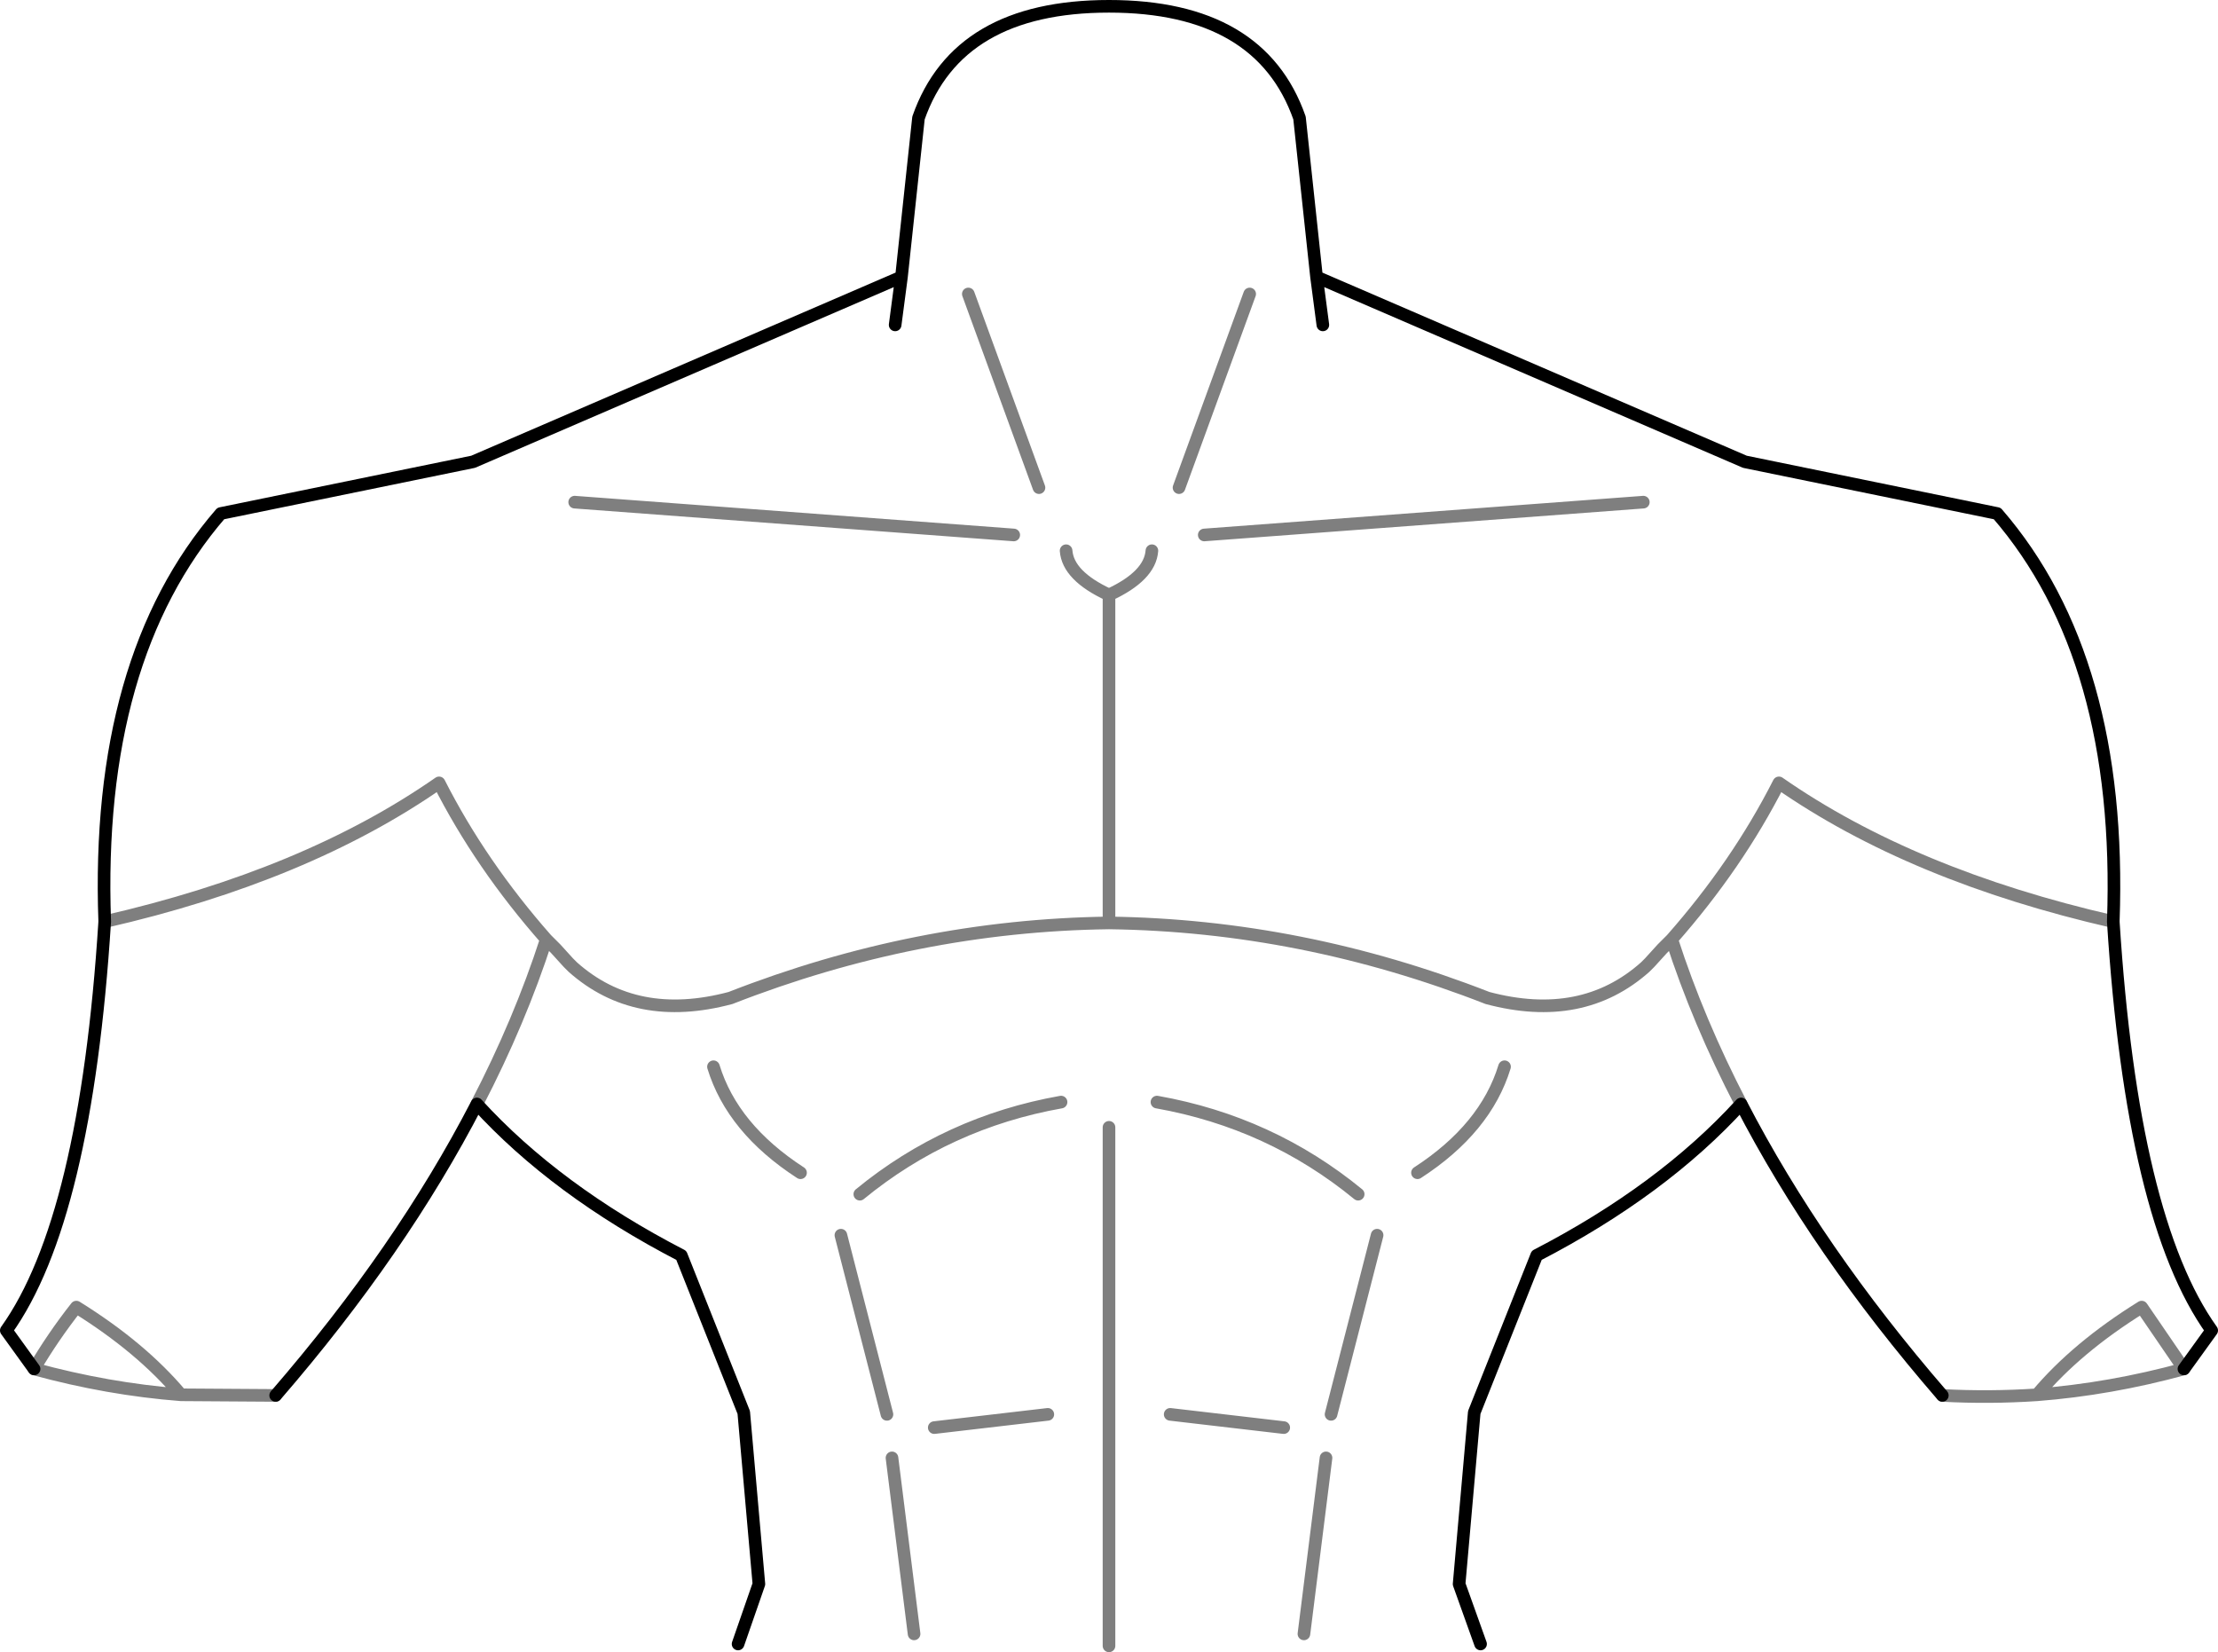 <?xml version="1.0" encoding="UTF-8" standalone="no"?>
<svg xmlns:xlink="http://www.w3.org/1999/xlink" height="130.95px" width="175.8px" xmlns="http://www.w3.org/2000/svg">
  <g transform="matrix(1.0, 0.0, 0.0, 1.0, -311.9, -193.15)">
    <path d="M407.35 235.55 L442.15 232.95 M405.35 231.8 L410.95 216.45 M449.9 280.65 Q446.5 274.1 444.4 267.6 L443.65 268.35 442.65 269.45 442.3 269.8 Q437.3 274.25 429.8 272.25 415.1 266.5 399.8 266.3 384.5 266.5 369.8 272.25 362.3 274.25 357.3 269.8 L356.95 269.45 355.95 268.35 355.2 267.6 Q353.1 274.1 349.7 280.65 M424.25 286.1 Q429.65 282.6 431.15 277.7 M479.4 266.2 Q463.45 262.55 452.9 255.2 449.6 261.7 444.4 267.6 M465.85 303.75 Q469.6 303.95 473.35 303.7 476.5 299.95 481.65 296.75 L485.0 301.65 M396.4 236.8 Q396.55 238.8 399.8 240.3 403.05 238.8 403.2 236.8 M394.25 231.8 L388.65 216.45 M320.2 266.2 Q336.15 262.55 346.7 255.2 350.0 261.7 355.2 267.6 M375.35 286.1 Q369.95 282.6 368.45 277.7 M396.0 280.5 Q387.0 282.1 380.05 287.8 M392.25 235.55 L357.45 232.95 M399.8 266.3 L399.8 240.3 M382.6 308.7 L384.35 322.65 M385.95 306.3 L394.95 305.25 M333.75 303.75 L326.25 303.7 Q320.45 303.25 314.6 301.65 316.1 299.1 317.95 296.75 323.1 299.95 326.25 303.7 M473.35 303.7 Q479.15 303.25 485.0 301.65 M417.0 308.7 L415.25 322.65 M399.8 282.5 L399.8 323.6 M378.55 291.05 L382.2 305.25 M421.05 291.05 L417.4 305.25 M413.65 306.3 L404.65 305.25 M403.6 280.5 Q412.6 282.1 419.55 287.8" fill="none" stroke="#000000" stroke-linecap="round" stroke-linejoin="round" stroke-opacity="0.502" stroke-width="1.0"/>
    <path d="M479.4 266.2 Q480.15 245.35 470.2 233.85 L450.2 229.75 416.25 215.1 416.75 218.9 M416.25 215.1 L414.9 202.5 Q411.8 193.65 399.8 193.65 387.8 193.65 384.7 202.5 L383.35 215.1 382.85 218.9 M349.7 280.65 Q355.95 287.5 365.9 292.65 L370.85 305.1 372.05 318.7 370.4 323.45 M429.25 323.45 L427.55 318.7 428.75 305.1 433.7 292.65 Q443.65 287.5 449.9 280.65 455.9 292.25 465.85 303.75 M485.0 301.65 L487.2 298.6 Q480.9 289.8 479.4 266.2 M383.35 215.1 L349.4 229.75 329.4 233.85 Q319.45 245.35 320.2 266.2 M314.6 301.65 L312.4 298.6 Q318.7 289.8 320.2 266.2 M349.7 280.65 Q343.7 292.25 333.75 303.75" fill="none" stroke="#000000" stroke-linecap="round" stroke-linejoin="round" stroke-width="1.0"/>
  </g>
</svg>

